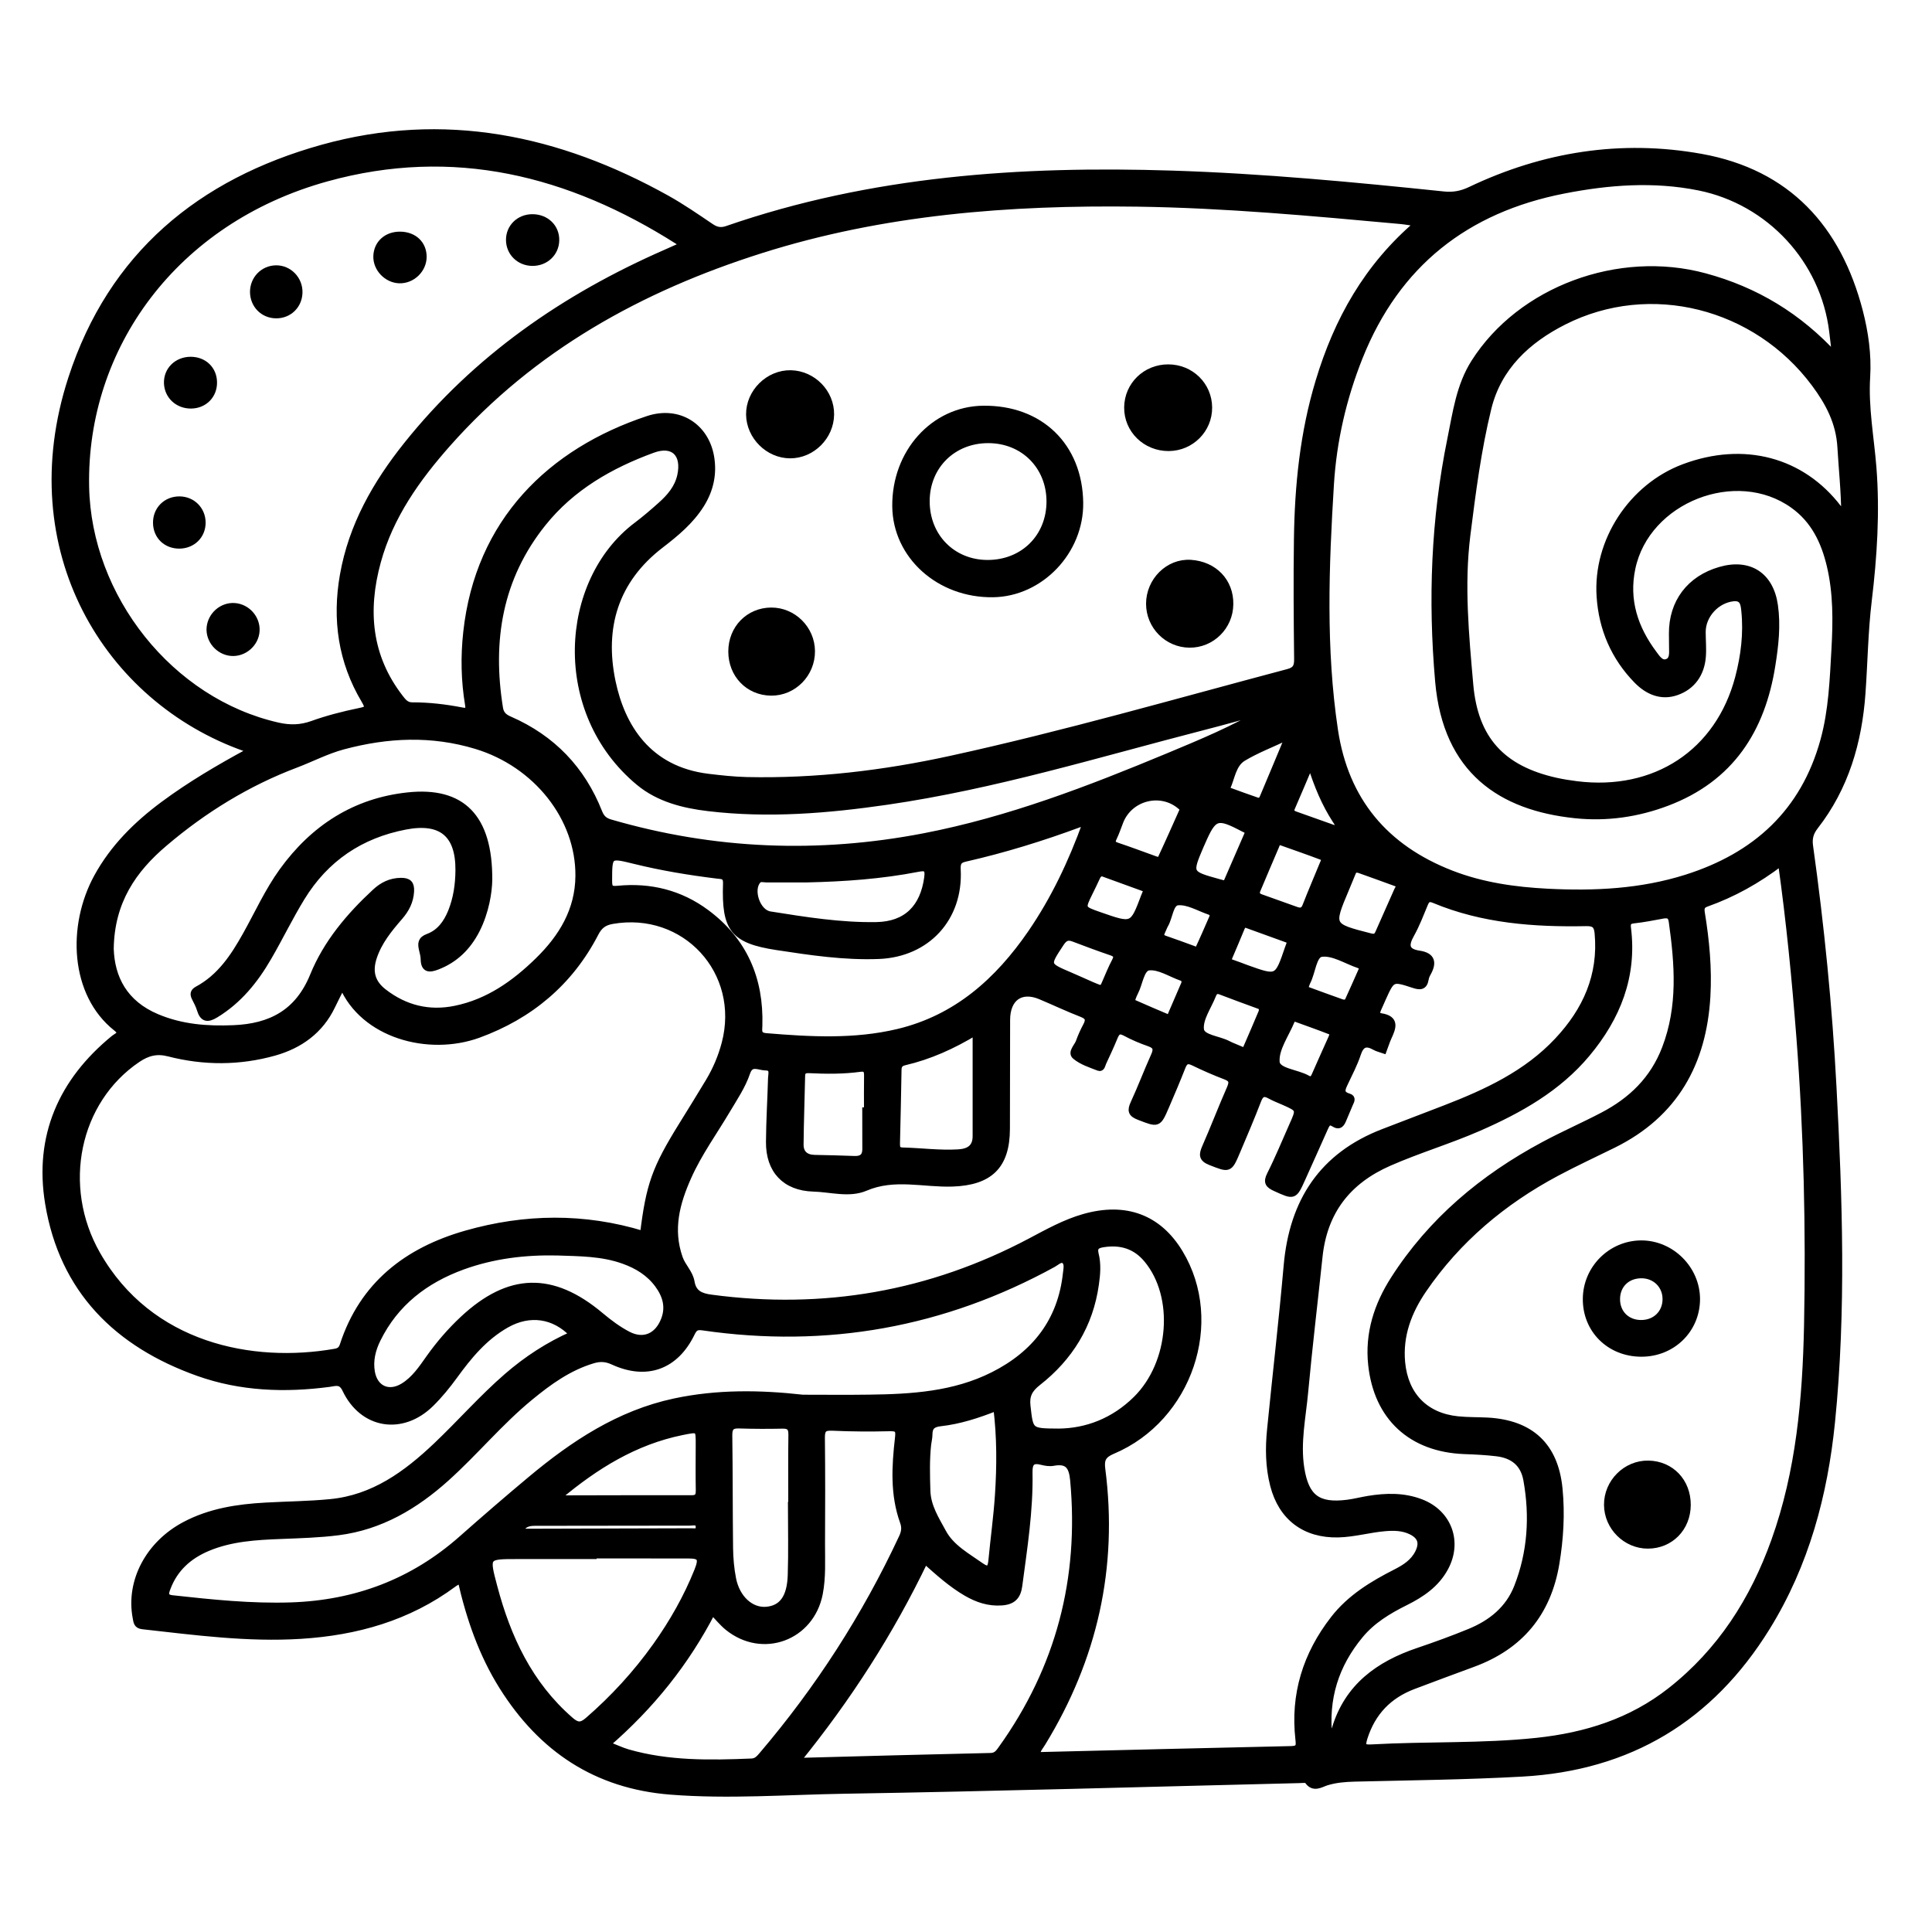 <?xml version="1.0" encoding="utf-8"?>
<!-- Generator: Adobe Illustrator 23.0.0, SVG Export Plug-In . SVG Version: 6.00 Build 0)  -->
<svg version="1.0" xmlns="http://www.w3.org/2000/svg" xmlns:xlink="http://www.w3.org/1999/xlink" x="0px" y="0px"
	 viewBox="0 0 3000 3000" style="enable-background:new 0 0 3000 3000;" xml:space="preserve">
<style type="text/css">
	.st0{stroke:#000000;stroke-width:10;stroke-miterlimit:10;}
</style>
<g id="Layer_1">
</g>
<g id="Layer_2">
	<g>
		<path class="st0" d="M715.5,2453.1c-4.6,2.6-8.1,4.1-11.1,6.4c-70.5,52.3-151,74.9-237.3,80.3c-82.5,5.2-164-5.8-245.6-14.9
			c-9.3-1-9.2-6.5-10.5-13c-10.7-56.5,20-114.4,76.1-144.1c39.3-20.8,81.8-27.2,125.3-29.6c33.6-1.9,67.3-2.1,100.8-5.4
			c66.7-6.5,117.5-43.5,164.4-88c37.1-35.2,70.8-73.8,109.5-107.4c30.9-26.8,64.6-48.8,102.3-65.4c-28.7-30.1-66.9-35.6-103.1-15.1
			c-34.1,19.3-58.4,48.7-80.9,79.8c-11.1,15.2-22.9,29.7-36.3,42.9c-44.7,44-105.9,34.3-132.7-22.1c-6.8-14.4-16-10.1-25.3-8.9
			c-69,9.1-137.4,6.6-203.2-16.8c-125.7-44.7-210.7-128.6-232.9-263.5c-17-103.5,20.5-189.2,101.7-255.7c5.4-4.4,15.6-7.1,3.9-16.3
			c-67-53-71.5-158.6-29.6-234.8c25.1-45.7,61.2-81.4,102.7-112.2c41.6-30.9,86.2-57,131.3-81.5c-0.2-3.9-2-5.2-4.6-6.2
			c-213.9-75.5-356.2-307.5-269.5-573.9C173,396.4,311.1,282.4,500.7,229.6c188.7-52.5,366.3-15.2,534.5,78.5
			c23.7,13.2,46.1,28.7,68.6,43.9c8.3,5.6,15.4,7.1,25.1,3.8c224.3-77.7,456.3-93.4,691.1-85.9c141.1,4.5,281.5,17.8,421.8,32.4
			c14.4,1.5,27.3-0.7,41-7.2c114.2-54.5,234.5-73.6,358.9-51.2c134.1,24.2,212.3,110.2,245.9,239.3c8.6,33.2,13.5,67.7,11.4,101.9
			c-3,47.7,6,94.1,9.7,141c5.4,69.3,1,138.1-7.3,207c-5.7,47.4-6.3,95.5-9.7,143.2c-5.4,75.7-25.9,146.4-73.3,207.1
			c-7.5,9.7-9.7,18.7-8.1,30.2c17.4,124.4,29.8,249.2,36.4,374.6c9.2,173.3,15.1,346.8-2.3,519.8
			c-11.4,112.9-40.3,221.2-100.9,319.1c-87.5,141.4-213.6,217.4-380,226.6c-86.6,4.8-173.3,5.7-260,7.8c-14.9,0.4-29.3,1.5-43.9,6
			c-8.8,2.8-20.2,11.2-29.2-2.5c-1.5-2.3-8.5-1.3-13-1.2c-235.5,5.7-471,12.7-706.5,16.5c-89.8,1.5-179.7,8.5-269.7,1.4
			c-115.7-9.1-200.4-66.2-261-162.5C748.4,2568.6,729,2512.6,715.5,2453.1z M2201.7,346.7c-12.1-1.8-19.8-3.2-27.5-3.9
			c-135.9-12.4-271.9-25-408.5-26.9c-198.2-2.7-394.3,12.2-584.7,72.6c-187,59.3-353.8,151.6-485.6,300.2
			c-48,54.2-89.6,112.6-109,183.5c-20.7,75.5-14.7,147.3,35.1,211.5c4.7,6,9.1,11.9,18.6,11.9c25.9-0.1,51.7,3,77.1,7.9
			c8.7,1.7,11.5,0,9.9-9.5c-6.2-37.2-6.9-74.6-2.8-112.1c18.7-172,130.7-281,281.9-331.1c47.8-15.8,89.6,11.5,97.7,58.6
			c4.5,26.4-0.9,51.2-15.3,74.2c-16.2,25.7-39.1,44.7-62.7,62.8c-71,54.6-92.6,128.1-75,212.2c14.6,69.7,55.2,136.4,148.4,147.9
			c19.9,2.4,39.9,4.6,59.9,5.1c107.2,2.4,213.1-10.2,317.6-33.1c176.1-38.5,349.2-88.5,523.3-134.7c11.7-3.1,14.5-8.5,14.4-20.1
			c-0.7-62.1-1.2-124.3-0.3-186.4c1.1-83,9.4-165.3,33.6-245.2C2076.3,497.5,2122.7,413.8,2201.7,346.7z M1610,2725.7
			c132.5-3.2,263.8-6.5,395.1-9.4c12.7-0.3,12.5-5.5,11.4-15.5c-7.9-69.7,11.5-131.7,54.3-186.8c25.7-33.1,60.4-54.1,97-72.7
			c13.9-7.1,27-15.4,34.4-30.2c7.6-15.3,4-25.9-11.3-33.3c-12.7-6.1-26.3-6.3-39.9-5.2c-24.5,2-48.2,9.1-73,9.7
			c-51.6,1.2-87.8-26-100.7-75.9c-7.4-28.7-7.7-57.7-4.8-86.7c8.4-84.9,18.3-169.7,25.8-254.7c8.8-99.4,54.9-170.6,149.8-207.1
			c32-12.3,63.9-24.5,95.9-36.8c64.3-24.9,126.5-53.7,174.6-105.1c43.9-46.8,68.6-101.1,62.5-167.1c-1.2-12.5-5.6-16-18-15.8
			c-80.7,1.6-160.4-4.2-236.1-35.7c-8.1-3.4-11.4-1.4-14.5,5.9c-6.7,16.1-12.9,32.6-21.4,47.7c-9.5,16.8-8.2,27,12.5,30.1
			c20.9,3.1,22.2,14.4,13.1,30.5c-1.6,2.8-2.8,5.9-3.3,9.1c-2,11.7-8.3,11.8-18.1,8.6c-33.7-11.1-33.8-10.8-48.3,21.2
			c-2.4,5.3-4.6,10.7-7.1,16c-2.5,5.5-2.9,10.7,4.3,11.8c24.5,3.8,18.4,17.9,11.6,32.7c-2.9,6.4-4.9,13.1-7.4,19.7
			c-4.9-1.7-9.5-2.7-13.4-4.9c-13.6-7.7-21.6-5.1-26.8,10.7c-5,15.2-12.6,29.7-19.5,44.3c-4.3,9.2-9.2,17.8,5.8,22.2
			c6.6,1.9,3.3,7,1.5,11.1c-3.3,7.7-6.6,15.5-9.8,23.2c-2.9,7-5.7,13.4-15.2,7.3c-8.3-5.3-11.2,1.3-13.9,7.3
			c-11.6,25.9-23.1,51.9-34.8,77.7c-13,28.9-12.9,28.4-41.6,15.4c-10.8-4.9-14.6-8.9-8.4-21.1c12.5-24.8,23-50.5,34.3-75.9
			c11.7-26,11.7-26-13.4-37.1c-7.1-3.1-14.4-5.9-21.1-9.6c-9.7-5.4-14.6-3.1-18.6,7.3c-10.2,26.5-21.3,52.6-32.4,78.7
			c-12.4,29.4-12.2,28.5-41.4,17.1c-13.7-5.4-13.1-11.6-8.2-22.9c13.2-30.1,25-60.9,38.2-91c4.2-9.6,4.4-14.9-6.7-19.1
			c-16.9-6.4-33.5-13.7-49.8-21.6c-9.5-4.6-13.7-2.2-17.3,7c-8,20.4-16.6,40.6-25.3,60.8c-12.4,28.8-12.2,28-41.8,16.6
			c-12.6-4.8-13.5-9.9-8.3-21.2c11.1-24,20.4-48.8,31.3-73c4.6-10.1,4.5-16-7.3-20.1c-12.8-4.4-25.4-9.8-37.3-16.2
			c-10.2-5.5-13.5-0.8-16.9,7.5c-5.4,13.1-11.4,26-17.4,38.9c-1.5,3.2-2.1,9.5-6.8,7.7c-12.6-4.9-26.2-9.2-36.3-17.6
			c-7.3-6,3-14.9,5.7-22.4c3-8.5,6.8-16.8,11-24.7c4.9-9.1,4.3-14.5-6.6-18.7c-21.6-8.4-42.7-18.4-64.1-27.4
			c-30.5-12.9-52.3,2.5-52.3,36.9c-0.1,56.3-0.2,112.6-0.3,168.9c-0.1,57.8-26.5,82.7-84.2,84.7c-45,1.5-90.2-12.5-135.3,6.8
			c-25,10.7-53.8,1.7-80.7,1c-43.9-1.3-69-28.2-68.6-72.2c0.2-33,2.3-66,3.2-98.9c0.2-6.9,4-16.9-8.9-17
			c-10.3-0.1-22.9-9.1-28.8,8.4c-7.1,20.9-19.6,39.2-30.8,58.1c-20.4,34.4-44.1,67-60.5,103.8c-18,40.4-29,81.1-13.5,125.7
			c4.7,13.7,16.1,23.3,18.4,37.3c3,18,14.8,22.7,30.8,24.8c174.7,23.4,340-5.2,495.9-87.8c26.8-14.2,53.5-29.1,82.9-37.5
			c64.5-18.4,115.8,0.7,148.8,55.3c65,107.5,14.6,257.3-104.2,307.5c-14.7,6.2-18.4,13-16.4,28.4c19.8,152.7-12.4,294.3-92.6,425.3
			C1615.6,2712,1610.3,2716.4,1610,2725.7z M2765.8,1339.2c-37.2,28.4-75,49.2-116,63.8c-7.5,2.7-8.8,6.7-7.5,14.7
			c7,42.8,11.1,86,8.6,129.4c-6,103.5-50.1,183.2-145.5,230.4c-29.5,14.6-59.5,28.4-88.5,43.9c-82.9,44.3-153.3,103.3-206.6,181.2
			c-23.1,33.8-37.3,70.8-33.4,113c4.8,50.9,36,83.3,86.5,88.6c15.4,1.6,31,1.2,46.5,2c67.2,3.7,104.9,38.9,111.4,105.6
			c3.8,38.8,1.5,77.5-4.9,116c-12.9,77.2-56,128.9-129.3,155.8c-30.9,11.4-61.8,22.8-92.6,34.5c-38,14.5-63.3,40.6-75.9,79.9
			c-4.5,14.1-1.8,16.5,11.7,15.7c85.3-4.8,170.8-1.2,256-10.2c76.2-8.1,146.7-30.2,207.6-78.1c77.6-61,128.6-140.8,161.5-232.8
			c38.7-108,48.5-220.6,50.9-334.1c3-149.6-0.4-299-11.9-448.2C2787.4,1520.9,2778.8,1431.5,2765.8,1339.2z M531.6,1530.2
			c-5.7,11.3-11.1,21.5-16,31.9c-18.3,38.3-50.1,61-89.3,72.1c-54.2,15.3-109.6,15.4-164.2,1.3c-19-4.9-33.3-0.9-48.6,9.4
			c-95.2,64.4-122.9,196.8-62.7,302.6c81.7,143.5,241.3,174.3,369.6,151.8c6.3-1.1,9.9-3.6,12.1-10.2
			c30.6-94.2,99.7-147.2,191.1-173.3c91.3-26.1,183.5-27.4,275.2,0.7c9.3-76.5,18.5-102.1,60.3-169.5c14-22.5,27.9-45.1,41.6-67.8
			c11-18.4,19.3-37.9,24.8-58.7c29.5-111.4-61.7-210.7-175.1-190.7c-12.3,2.2-19.8,7.5-25.9,19.5
			c-39.5,76.4-101.7,128.2-181.8,157.4C664.9,1634.8,564.1,1606.9,531.6,1530.2z M1059.7,380.9c-3.4-3.1-4.9-5.1-6.9-6.3
			c-168.5-107.1-348.9-152.2-545.5-97.8c-237.1,65.6-378.1,262.8-373.9,478.9c3.3,171.7,130.7,333.5,298.4,371.3
			c18.3,4.1,35,3.8,53-2.6c23.6-8.5,48.2-14.8,72.8-19.9c13.1-2.7,16.2-4,8.4-17.1c-36-60.3-45.3-125.7-33.2-194.4
			c13.5-76.7,50.8-141.9,98.5-201.7c107.8-135,245.5-230.1,402.6-298.9C1042,388.8,1050,385.2,1059.7,380.9z M2849.9,552.9
			c-1.5-12.7-3-25.3-4.5-38c-13.4-111.1-97.7-202-207.1-224.1c-70.5-14.2-140.6-8.8-210.1,4.8c-151.5,29.6-259.1,113.8-317.1,258.9
			c-25.4,63.7-40.6,129.9-44.8,197.7c-7.8,127.2-12.7,254.8,6.3,381.6c16.4,109.3,78.2,182.9,181,222.8
			c48.2,18.7,98.6,25.8,149.8,28.4c72.8,3.7,144.9,0.2,214.9-21.9c108-34.1,182.7-101.9,213.4-213.4c12.8-46.5,14.5-94.5,17.2-142.2
			c2.4-43.3,2.8-86.6-7.3-129.3c-8.9-37.6-24.8-70.7-57.1-93.8c-88.4-63.4-227.7-8.9-250.1,98c-10.4,49.7,4.1,93.3,33.7,132.8
			c4.8,6.4,10.7,15.8,19.5,13.3c10.6-2.9,9.2-14.2,9.1-23.2c0-7.1-0.2-14.2-0.2-21.4c-0.3-48.4,27.3-85.1,74.4-98.7
			c45.4-13.2,78.3,8.2,84.9,55.1c4.4,31.1,0.9,61.9-4,92.6c-15.8,100.6-64.6,176.2-163.2,213.5c-46.1,17.5-94.2,24.3-143,19.1
			c-114.1-12-199.9-68.1-212.1-207.4c-11.1-126.7-6.5-251.7,18.9-376.2c8.4-41.1,13.7-82.8,37-119.4
			c71.9-112.9,224.2-169.5,357.8-133.3C2726.5,450.6,2793.2,491.1,2849.9,552.9z M2864.1,800.1c-0.3-38.9-4.1-72.3-6-105.8
			c-2.2-38.2-18.4-68.9-40.4-98.5c-91.2-122.5-255.5-164.1-389.3-96.4c-56.7,28.7-101.9,70.5-117.6,134.5
			c-15.8,64.6-24.3,130.8-32.6,196.9c-9.7,77.6-2.3,155.1,4.5,232.4c7.4,84.6,49.6,130.6,132.8,149.3c10.7,2.4,21.6,4.1,32.5,5.5
			c122.1,15.3,220.6-49.4,251.3-165.7c8.9-33.9,13.2-68.6,9.6-103.8c-1-9.8-2-21.6-17.7-19.8c-26,2.9-47.7,26.6-47.6,52.8
			c0,12.9,1.3,25.9,0.2,38.7c-2.2,26.2-16.2,45.9-40.5,54.4c-23.2,8.2-44.4-0.5-61.5-18c-35.4-36.2-54.3-80.4-57.6-130.3
			c-5.8-86.3,49.9-170.6,130.6-200.8c92.9-34.8,183-10.9,239.9,63.5C2856.6,791.5,2858.7,793.7,2864.1,800.1z M171.6,1473.4
			c1.5,45,21.2,84.7,72.1,106.1c38.5,16.2,78.1,19.1,118.9,17.4c57.8-2.4,100.2-24.3,123.7-81.8c20.6-50.7,56-92.7,96.3-130
			c11.3-10.5,23.9-16.8,39.9-17c12-0.1,16.1,4.2,15.5,16c-0.9,15.6-7.3,27.9-17.3,39.5c-16.5,19-32.6,38.6-40.6,63.2
			c-7.2,22.1-2.5,39.4,15.7,53.5c33,25.6,70.3,34.8,111.3,26.4c51.3-10.5,92.2-39.6,128.7-75.3c36.7-35.9,62.3-77.9,62.7-131.2
			c0.8-90.2-65.6-173.8-159.1-202.1c-69-20.9-137.7-17.8-206.6,0.7c-25.5,6.8-49,19.2-73.3,28.4c-74.5,28.1-142.7,69.9-203.7,121.8
			C207.3,1350,172.6,1399.4,171.6,1473.4z M2064,2698.6c2.7-2.1,4.1-2.7,4.5-3.7c1.7-3.5,3.4-7,4.6-10.7
			c19.6-65.2,67.7-99.8,129-120.5c26.9-9.1,53.6-18.8,79.9-29.6c33.5-13.7,60.6-35.4,74.1-70c21-53.7,24.5-109.5,14.4-165.9
			c-4.5-25.5-20.7-38.8-46.6-41.9c-16.7-2-33.5-2.8-50.3-3.4c-82.2-3.2-135.4-52.2-144.1-133.8c-5.2-48.4,9-92.4,34.7-132.6
			c58.3-91.1,138.5-158.1,233-208.7c30.1-16.2,61.6-29.9,91.9-45.8c44.3-23.2,78.1-55.8,96.6-104.1c24.9-65,19.8-130.7,10.5-197.1
			c-1.4-10.2-7-10.7-15-9.2c-14.6,2.7-29.2,5.6-44,7.2c-8.6,0.9-10.6,4-9.6,12.3c9.4,74.9-16.3,138.8-63.3,195.1
			c-45.1,54-104.7,87.4-168.2,115.2c-45.6,19.9-93.4,34.1-139,54.1c-64.6,28.3-101.2,75.9-108.5,146.1
			c-7.4,70.1-15.8,140-22.3,210.2c-3.6,39.1-12.2,78.3-6,117.9c7.2,45.9,26.1,59.9,72,54.1c10.9-1.4,21.6-4.2,32.4-6
			c27.6-4.5,54.9-5.2,81.6,5c42.9,16.4,59.6,61.1,37.7,101.7c-13.9,25.8-36.9,41.2-62.1,53.7c-26.3,13.1-51.1,28.1-70,51
			C2073.8,2585.2,2057.1,2637.5,2064,2698.6z M1246.5,2170.7c34.3,0,68.6,0.4,102.8-0.1c66.3-0.8,132.3-4.8,192.9-35.3
			c65-32.7,105.4-84.1,113.3-158.1c0.7-6.8,3.1-15.8-3.1-20.1c-5.5-3.7-11.7,2.9-17.1,5.8c-170.3,93.4-351.6,125.8-543.6,98
			c-9.4-1.4-13.3,0.2-17.5,8.9c-25,52-70,68.4-122.1,44.5c-10.8-5-20.2-5.6-31.5-2.2c-37.5,11.2-68.3,33.5-97.8,57.8
			c-46.6,38.3-85,85.1-129.8,125.4c-48.3,43.4-102.2,75.2-167.4,83.6c-29.4,3.8-59.3,4.6-89,5.8c-38.9,1.5-77.6,3.6-114.1,18.9
			c-29.3,12.3-51.4,32.1-62.7,62.5c-2.8,7.5-5.1,14.6,8,16c61.1,6.7,122.2,13.1,183.9,11.1c100.8-3.3,189.5-36.6,265.3-103.7
			c35.4-31.3,71.1-62.2,107.3-92.4c66.1-55.2,137-102.2,223-120.6C1113.1,2162.4,1179.7,2163.2,1246.5,2170.7z M1965.2,1102.6
			c-32.3,8.8-64.4,17.9-96.8,26.2c-163.1,42-324.4,91.7-491.6,115.9c-91.7,13.3-183.9,20.9-276.6,9.9
			c-39.1-4.6-77.3-14.3-107.9-39.6c-131.9-109.2-119.3-312.1-3.7-399.3c12.9-9.7,25.2-20.3,37.3-31.1c14.1-12.6,26.4-26.6,30.7-46
			c7.4-33.7-10.7-52.2-43.1-40.3c-65.8,24.1-125.6,58.3-170.3,114c-68.2,85-84,182.4-67.1,287.4c1.5,9.5,6.9,14.1,15.4,17.7
			c66.1,28.9,112.4,77.1,138.8,144.1c3.6,9,8.6,13.3,17.3,15.8c160.8,46.8,323.3,53.2,487.6,21.5c131.5-25.4,255.7-73.2,378.7-124.4
			C1865.4,1152.9,1917.3,1131.5,1965.2,1102.6z M1237.7,2734.7c104.2-2.8,202.4-5.5,300.7-7.7c8.9-0.2,12.5-5.7,16.5-11.3
			c89.7-125.1,126-264.4,111.8-417.5c-2.1-22.2-9.2-31.1-31.4-27c-5.5,1-11.8,0-17.3-1.4c-15.2-3.9-20,1-19.7,17
			c1.1,59-8.2,117.2-15.9,175.5c-2.2,16.7-9.9,24.4-26.8,25.6c-20.3,1.5-38.1-4.6-55-14.4c-23.3-13.5-43.3-31.6-64.3-50.3
			C1382.9,2534.4,1317.5,2636.3,1237.7,2734.7z M942.4,2708.7c13.1,5.1,22.4,9.6,32.2,12.5c63.1,18.2,127.8,17.1,192.6,14.4
			c7.5-0.3,11.6-5,15.8-9.9c87.8-103,160.5-215.7,217.7-338.3c3.8-8.1,5-15.4,1.8-24.1c-15.4-42.6-12.8-86.6-7.8-130.4
			c1.4-12.1,0.1-15.8-12.9-15.5c-29.7,0.7-59.5,0.6-89.3-0.8c-12.9-0.6-16.7,2.7-16.6,15.7c0.6,55,0.5,110,0.2,165
			c-0.1,25.8,1.5,51.7-3.5,77.4c-13.3,68-88.5,95.9-142.5,52.2c-8.4-6.8-15.2-15.4-23.9-24.3
			C1065.3,2581.6,1011.5,2648.9,942.4,2708.7z M1686.1,1277.9c-4.7,0.7-7.2,0.7-9.4,1.5c-58.3,21.6-117.5,39.9-178.1,53.7
			c-10.3,2.3-12.3,6.9-11.8,17.2c3.9,75.2-47.2,130.8-122.2,133.8c-53.3,2.1-105.9-5.8-158.3-13.8c-67.9-10.4-81-28.1-78.6-98.5
			c0.4-12.3-6.3-11.6-14.2-12.5c-43-5.3-85.7-12.3-127.8-22.7c-40.5-10-40.1-9.8-40.2,31.4c0,11.4,2.5,13.5,14,12.4
			c50.2-4.9,96.7,6.6,137.3,36.8c58.5,43.4,84.2,103,82,175.2c-0.2,8.4-2.4,15.8,11,16.9c68.5,5.7,137,9.5,204.7-6.6
			c90.8-21.7,155.2-79.5,206.5-154.1C1636.9,1396.2,1663.8,1339.4,1686.1,1277.9z M921.4,2414.9c0,0.3,0,0.7,0,1
			c-39.4,0-78.9,0-118.3,0c-48.6,0-48.6,0-35.9,47.8c21,79.5,54.7,151.7,118.3,207.1c10,8.7,16.3,10.3,27.4,0.7
			c39.8-34.5,75.1-73,105.6-115.8c25.9-36.4,47.9-75.1,64.6-116.7c7.7-19.3,4.8-24-14.1-24C1019.7,2414.9,970.6,2414.9,921.4,2414.9
			z M865.1,1944.5c-50.2-1.1-99.6,4.9-146.9,22.1c-57.8,21.1-104.2,56.4-132.1,113.1c-7.9,16.1-12,32.9-9,50.7
			c4.5,26.3,26.6,36.1,49.2,22.2c17.6-10.8,28.7-27.8,40.3-44.1c15.4-21.7,32.7-41.7,52.1-59.9c71.8-67.2,138.9-68.8,213.9-5.8
			c13.2,11.1,27.4,21.7,42.6,29.6c24.4,12.6,46.1,2.8,56.1-22.9c7.9-20.2,2.4-38.2-9.7-54.7c-13.5-18.3-31.9-29.6-53.1-37.2
			C935,1945.5,900,1945.7,865.1,1944.5z M1643.9,2223.3c43.4-0.4,85.7-16.3,120.6-50.9c56.3-55.8,64.3-159.5,16.4-216.8
			c-17.8-21.4-40.8-28.1-67.7-23.9c-9.5,1.5-15.1,4.2-12.1,16.1c3.8,15.1,2.5,30.8,0.3,46.2c-8.8,63.4-40.2,114-89.9,152.9
			c-13.4,10.5-18.3,20.3-16.3,36.9C1599.7,2223,1599,2223,1643.9,2223.3z M1228.5,2337.1c0.2,0,0.4,0,0.5,0
			c0-36.2-0.3-72.5,0.2-108.7c0.2-10.6-2.6-15.2-13.9-15c-22.6,0.5-45.3,0.4-67.9-0.3c-11.8-0.4-15.4,3.8-15.3,15.7
			c0.8,58.2,0.5,116.5,1.2,174.7c0.2,16.1,1.6,32.4,4.7,48.2c6.1,30.7,28.2,50.3,52,48.3c24.2-2.1,37.1-18.9,38.2-54.2
			C1229.4,2409.5,1228.5,2373.3,1228.5,2337.1z M1547.4,2185.6c-29.3,11.7-57.7,20.8-87.2,24.1c-12.4,1.4-17.3,6.1-17.3,17.9
			c0,5.1-1.4,10.2-2,15.4c-2.6,23.9-1.9,47.7-1.2,71.7c0.7,24.9,13.9,44.7,24.7,64.8c12.8,23.7,37.4,36.9,59,52.2
			c11.9,8.4,15.2,3.5,16.4-8.7c3.2-34.1,8-68.1,10.2-102.2C1552.9,2276.3,1553.1,2231.9,1547.4,2185.6z M1515.3,1602.2
			c-36.3,22-72.1,38-110.6,47c-6.7,1.6-9.7,4.8-9.8,11.8c-0.6,38.1-1.5,76.1-2.4,114.2c-0.1,6.2,0.2,11.4,8.8,11.6
			c29,0.7,57.9,4.7,87,2.9c16.1-1,27.1-7.4,27-25.7C1515.2,1711.2,1515.3,1658.4,1515.3,1602.2z M1253.5,1365.2c-21.3,0-42.6,0-64,0
			c-4.3,0-9.2-2-12.8,2.1c-12.8,14.5-1.2,49.7,18.8,52.9c54.8,8.7,109.8,17.6,165.6,16.6c46.6-0.9,72.7-27.5,79-74
			c2.1-15.5-3.3-16.2-15.2-13.9C1368.3,1359.9,1311,1363.9,1253.5,1365.2z M867.9,2323.9c2.9,1.9,3.8,3.1,4.8,3.1
			c67.1-0.1,134.2-0.4,201.3-0.2c10.1,0,11.5-4.7,11.4-13.1c-0.4-23.2-0.2-46.5-0.1-69.7c0.1-26.2,0.2-25.9-26.5-20.5
			C985.8,2238.4,925,2276.1,867.9,2323.9z M1343.9,1724.5c0.9,0,1.8,0,2.7,0c0-18.1-0.2-36.2,0.1-54.3c0.1-8-1.8-12.1-10.9-10.9
			c-26.3,3.6-52.8,3.4-79.3,2.1c-6.7-0.3-11.2,1.2-11.3,9.2c-0.7,35.5-2.1,71-2.4,106.5c-0.1,13.9,8.1,20.9,22.1,21.2
			c20.7,0.4,41.3,0.9,62,1.7c11.2,0.4,17.1-4.2,17.1-15.5C1344,1764.5,1343.9,1744.5,1343.9,1724.5z M1989.2,1307.6
			c-5.7-1.3-6.8,3.6-8.1,6.7c-9.8,22.5-19.1,45.1-28.7,67.6c-2.6,6.1-0.3,9.5,5.6,11.6c18.2,6.4,36.4,12.9,54.6,19.5
			c7.2,2.6,11.8,1.6,14.9-6.5c8.4-21.6,17.6-42.9,26.4-64.4c1.7-4.1,4.9-9.3-1.1-11.6C2031.7,1322.5,2010.4,1315.1,1989.2,1307.6z
			 M1836.3,1258.7c0.9-3.3-1.2-4.9-3.1-6.6c-30.3-26.3-78.5-14.4-93.6,23c-3.4,8.4-6.1,17.1-10,25.1c-3.2,6.6-3.3,10.4,4.6,13
			c19.6,6.6,38.9,13.8,58.3,20.8c3.8,1.4,8.3,3.1,10.3-1.2C1814.3,1308.2,1825.2,1283.4,1836.3,1258.7z M2110.7,1350.7
			c-8.3-2.4-9.5,2.4-11.2,6.5c-3.2,7.7-6.3,15.5-9.6,23.2c-24.5,58.1-24.4,57.9,37.8,73.8c7.8,2,10.3-0.1,13-6.2
			c9.5-21.8,19.4-43.4,28.9-65.2c1.6-3.6,6-8.6-1-11.2C2148.7,1364.2,2128.7,1357.2,2110.7,1350.7z M1959.5,1570.8
			c1.3-7.9-2.9-8.6-6.5-9.9c-19.3-7.1-38.7-14.1-57.9-21.5c-6.6-2.5-9.7,0.6-11.8,5.9c-7,17.9-20.8,36.6-18.8,53.4
			c1.6,13.3,27.5,14.6,42.1,22.3c6.3,3.3,13,5.5,19.5,8.5c3.1,1.4,7,2.9,8.5-0.6C1943.5,1608.8,1951.9,1588.6,1959.5,1570.8z
			 M1937.4,1294.9c1-5.8-3.5-6.6-6.7-8.3c-41.1-21.7-46.2-19.9-64.6,22.6c-0.5,1.2-1.1,2.3-1.6,3.5c-18.9,44.3-18.9,44.3,28.1,57.3
			c1.9,0.5,3.7,1.1,5.6,1.5c2.7,0.7,5.6,0.5,6.8-2.1C1915.8,1344.6,1926.5,1319.8,1937.4,1294.9z M2012.2,1581.7
			c-3.4-0.5-5.6,0.6-6.7,3.3c-8.7,21.4-25,43.3-23.5,64c1.1,15.1,31.7,16.3,48.1,25.7c6.2,3.5,9.1,0.7,11.6-5
			c8.4-19.4,17.3-38.7,25.9-58.1c1.6-3.6,3-8.3-1.7-10.1C2048,1594.5,2029.8,1588.1,2012.2,1581.7z M1706.7,1534.2
			c6,0.8,7.2-3.1,8.8-6.6c5.2-11.8,9.9-23.8,15.9-35.1c4.2-8,2.1-11.1-5.9-13.9c-19.4-6.6-38.7-13.8-57.9-21.1
			c-9-3.5-14.2-2-20.1,6.9c-22.9,34.7-23.4,34.3,14.1,50.3c11.2,4.8,22.3,9.9,33.5,14.8C1699.2,1531.3,1703.4,1532.9,1706.7,1534.2z
			 M1935.7,1435.9c-4-0.9-6.1,0.9-7.6,4.3c-6.4,15.4-12.8,30.8-19.4,46.1c-2.7,6.2,0.9,7.7,5.7,9.2c7.3,2.4,14.4,5.4,21.7,8
			c47.6,17,47.6,17,64.1-31.4c0.6-1.8,1.3-3.6,2-5.4c1.3-3.6,0.2-6.6-3.2-7.9C1977.9,1451.1,1956.8,1443.6,1935.7,1435.9z
			 M1711.7,1355.7c-4.6,0.2-6.8,2.9-8.5,6.7c-3.5,7.7-7.2,15.2-10.9,22.7c-13,26.3-13,26.3,15.1,36.1c51.5,18,51.5,18,69.5-29.8
			c0.7-1.8,1.4-3.6,2.2-5.4c1.2-2.8,0.8-5.5-1.9-6.5C1755.4,1371.5,1733.6,1363.7,1711.7,1355.7z M2000.8,1143.2
			c-26.7,12.6-49.6,21.3-70.3,33.7c-16.1,9.7-17.7,30.2-25,46.2c-1.4,3.1,2.1,4.4,4.3,5.2c13.8,5.1,27.7,10.1,41.7,14.9
			c7.2,2.5,8.9-3.5,10.8-8C1974.5,1206.4,1986.5,1177.4,2000.8,1143.2z M2083.8,1556.7c6.1,1.5,8.4-0.6,9.8-3.7
			c6.9-15.2,13.8-30.5,20.5-45.8c1.9-4.3,0.5-7.2-4.2-8.8c-19.5-6.6-39.8-20.1-58-17.6c-12.7,1.7-14.1,29.2-22.2,44.4
			c-0.9,1.7-1.3,3.7-2,5.4c-1.2,2.8-0.5,5.6,2,6.5C2048.5,1544.1,2067.2,1550.8,2083.8,1556.7z M1839.4,1526.9c0.9-6.4-1.9-7.9-5-9
			c-17-6-34.8-18-50.7-16c-12,1.6-14.1,25.2-21.2,38.7c-1.5,2.8-2.7,5.8-3.8,8.8c-1.1,3.2-1.4,6.5,2.4,8.2
			c17.1,7.5,34.2,15,51.5,22.2c1.2,0.5,4.3-0.7,4.8-1.9C1825.1,1560.3,1832.6,1542.5,1839.4,1526.9z M1883.1,1423.6
			c0.8-6-2.7-7.4-5.4-8.3c-16.3-5.6-33.3-16.1-49-14.5c-11.7,1.2-12.5,23.1-19.5,35.1c-1.9,3.3-3.1,7.1-4.8,10.5
			c-2.7,5.6-2.2,9.2,4.6,11.5c14.6,4.9,29,10.4,43.5,15.6c3,1.1,6.9,3.2,8.6-0.4C1869,1456.2,1876.3,1439.1,1883.1,1423.6z
			 M807.2,2377c3.1,0.9,4.9,1.8,6.8,1.8c86.6-0.2,173.1-0.4,259.7-0.7c4.7,0,11.4,1.7,11.6-6.3c0.2-10.7-8.5-7.8-14.1-7.8
			c-80.1,0-160.2,0.3-240.3,0.3C821.3,2364.3,812.9,2365.8,807.2,2377z M2034.9,1186.3c-10.8,25.3-19.6,46.5-28.8,67.5
			c-3,6.7,0.1,9.3,5.5,11.2c18.1,6.5,36.2,12.9,54.3,19.3c3.5,1.2,7.9,3.6,10.6-0.2c2.6-3.6-0.5-7.2-2.6-10.4
			C2057.4,1248.2,2045.6,1220.5,2034.9,1186.3z"/>
		<path class="st0" d="M1677,780.5c1.1,75.4-61.3,141-135.2,141.9c-83.3,1.1-150.5-59.4-151.3-136.1
			c-0.9-83.5,59.3-150.4,136.1-151.3C1615.1,633.9,1675.8,692.6,1677,780.5z M1534.6,683.1c-54.8-0.1-95.8,40.4-96,94.9
			c-0.2,55,40.2,96.2,94.4,96.5c55.8,0.3,97-40.5,97-95.9C1629.9,723.9,1589.2,683.1,1534.6,683.1z"/>
		<path class="st0" d="M1814.8,695.4c-35.9,0.2-64.6-27.9-64.2-62.9c0.4-34.6,28.3-61.7,63.4-61.7c35.1,0,63,27.4,63.2,61.9
			C1877.5,667.1,1849.5,695.2,1814.8,695.4z"/>
		<path class="st0" d="M1135.9,1011.6c0-35.7,26.7-63,61.6-63.2c34.2-0.2,62.7,28.1,63,62.6c0.3,35.5-28.4,64.6-63.3,64.2
			C1162.1,1074.7,1135.9,1047.5,1135.9,1011.6z"/>
		<path class="st0" d="M1910.1,938.3c-0.4,34.8-28.6,62.7-63.1,62.4c-34.5-0.3-62.4-28.6-62.4-63.2c0-35.4,29.5-65.4,64.3-63.2
			C1885.6,876.7,1910.7,903.2,1910.1,938.3z"/>
		<path class="st0" d="M1226.9,706.7c-33.9-0.1-63-29.1-63.4-63.1c-0.3-34.6,29.9-64.4,64.5-63.7c34.4,0.8,62.6,29.7,62.2,63.8
			C1289.8,678,1260.8,706.8,1226.9,706.7z"/>
		<path class="st0" d="M2548.2,2101.7c-49.1-0.3-86-37-85.4-85.3c0.5-46.8,38.7-84.9,85.3-85.3c46.9-0.3,86.6,39.1,86.7,86
			C2634.8,2064.8,2596.8,2102,2548.2,2101.7z M2548.2,2054.7c22.1,0.1,38.2-15.5,38.4-37.1c0.2-21.4-16.1-37.7-37.8-37.7
			c-22.3,0-38,15.3-38.2,37.1C2510.4,2038.9,2526.1,2054.7,2548.2,2054.7z"/>
		<path class="st0" d="M2620.4,2336.8c-0.1,35.9-26.6,62.9-61.7,62.9c-34.1,0-62.8-28.6-63-62.9c-0.3-35.1,29.2-64.5,64-63.8
			C2594.9,2273.7,2620.5,2300.6,2620.4,2336.8z"/>
		<path class="st0" d="M364.3,941.4c19.5,1.4,34.8,18.6,33.8,38c-1,20.1-19.5,36-39.5,34.1c-19.4-1.9-34.4-19.7-32.8-38.8
			C327.6,955.1,345,940,364.3,941.4z"/>
		<path class="st0" d="M621.4,364.7c21.3,0.2,36,14,36.1,33.9c0.1,20-17.5,37-37.6,36.3c-19.2-0.7-35.7-17.9-35.2-36.9
			C585.2,378.3,600.3,364.5,621.4,364.7z"/>
		<path class="st0" d="M826.6,407.9c-20.2-0.2-35.8-15.5-35.9-35.3c-0.1-19.7,15.4-34.9,35.8-35c21.5-0.1,37.5,15.4,36.9,35.9
			C862.9,393.2,846.9,408.1,826.6,407.9z"/>
		<path class="st0" d="M296.9,629.4c-20.4,0.3-36.4-14.3-37.3-34c-0.9-20.4,15-36.3,36.4-36.4c20.7,0,35.8,14.5,36,34.6
			C332.3,613.8,317.3,629.1,296.9,629.4z"/>
		<path class="st0" d="M428.5,489.3c-20-0.2-35.2-15.9-35.3-36c0-20,15.5-36,35.3-36.3c20.2-0.3,36.7,16.7,36.2,37.3
			C464.2,474.5,448.6,489.6,428.5,489.3z"/>
		<path class="st0" d="M278.8,846.9c-20.6,0.2-35.7-14.2-36.2-34.4c-0.5-21,15.3-36.9,36.3-36.7c20,0.2,35.4,15.8,35.4,35.8
			C314.3,831.6,299.1,846.6,278.8,846.9z"/>
		<path class="st0" d="M759.4,1366.4c-0.3,17.9-4.7,49.1-19.5,78c-13.5,26.2-33.2,45.8-61.3,56.5c-12.2,4.7-20.1,4.3-20.4-11.5
			c-0.1-5.1-1.5-10.2-2.7-15.2c-2-8.9-2-15.2,9.2-19.3c17.9-6.6,28.7-21.4,35.8-38.8c8.4-20.7,11.5-42.3,11.7-64.5
			c0.5-56.5-27-79.1-82.7-68.4c-69.9,13.4-124,50-161.1,110.6c-18.5,30.2-33.9,62.2-51.7,92.8c-20.6,35.6-45.9,67-81.9,88.9
			c-12.6,7.7-19.7,6.6-24.1-7.9c-1.9-6.1-4.8-11.9-7.8-17.6c-3.2-6.2-2.9-10.1,4.1-13.8c35.1-19,56-50.8,74.8-84.4
			c18.6-33.2,34.3-68.2,56.7-99.2c48.3-66.8,112.7-108.5,195-117.2C717.1,1226.5,760,1268.3,759.4,1366.4z"/>
	</g>
</g>
</svg>
